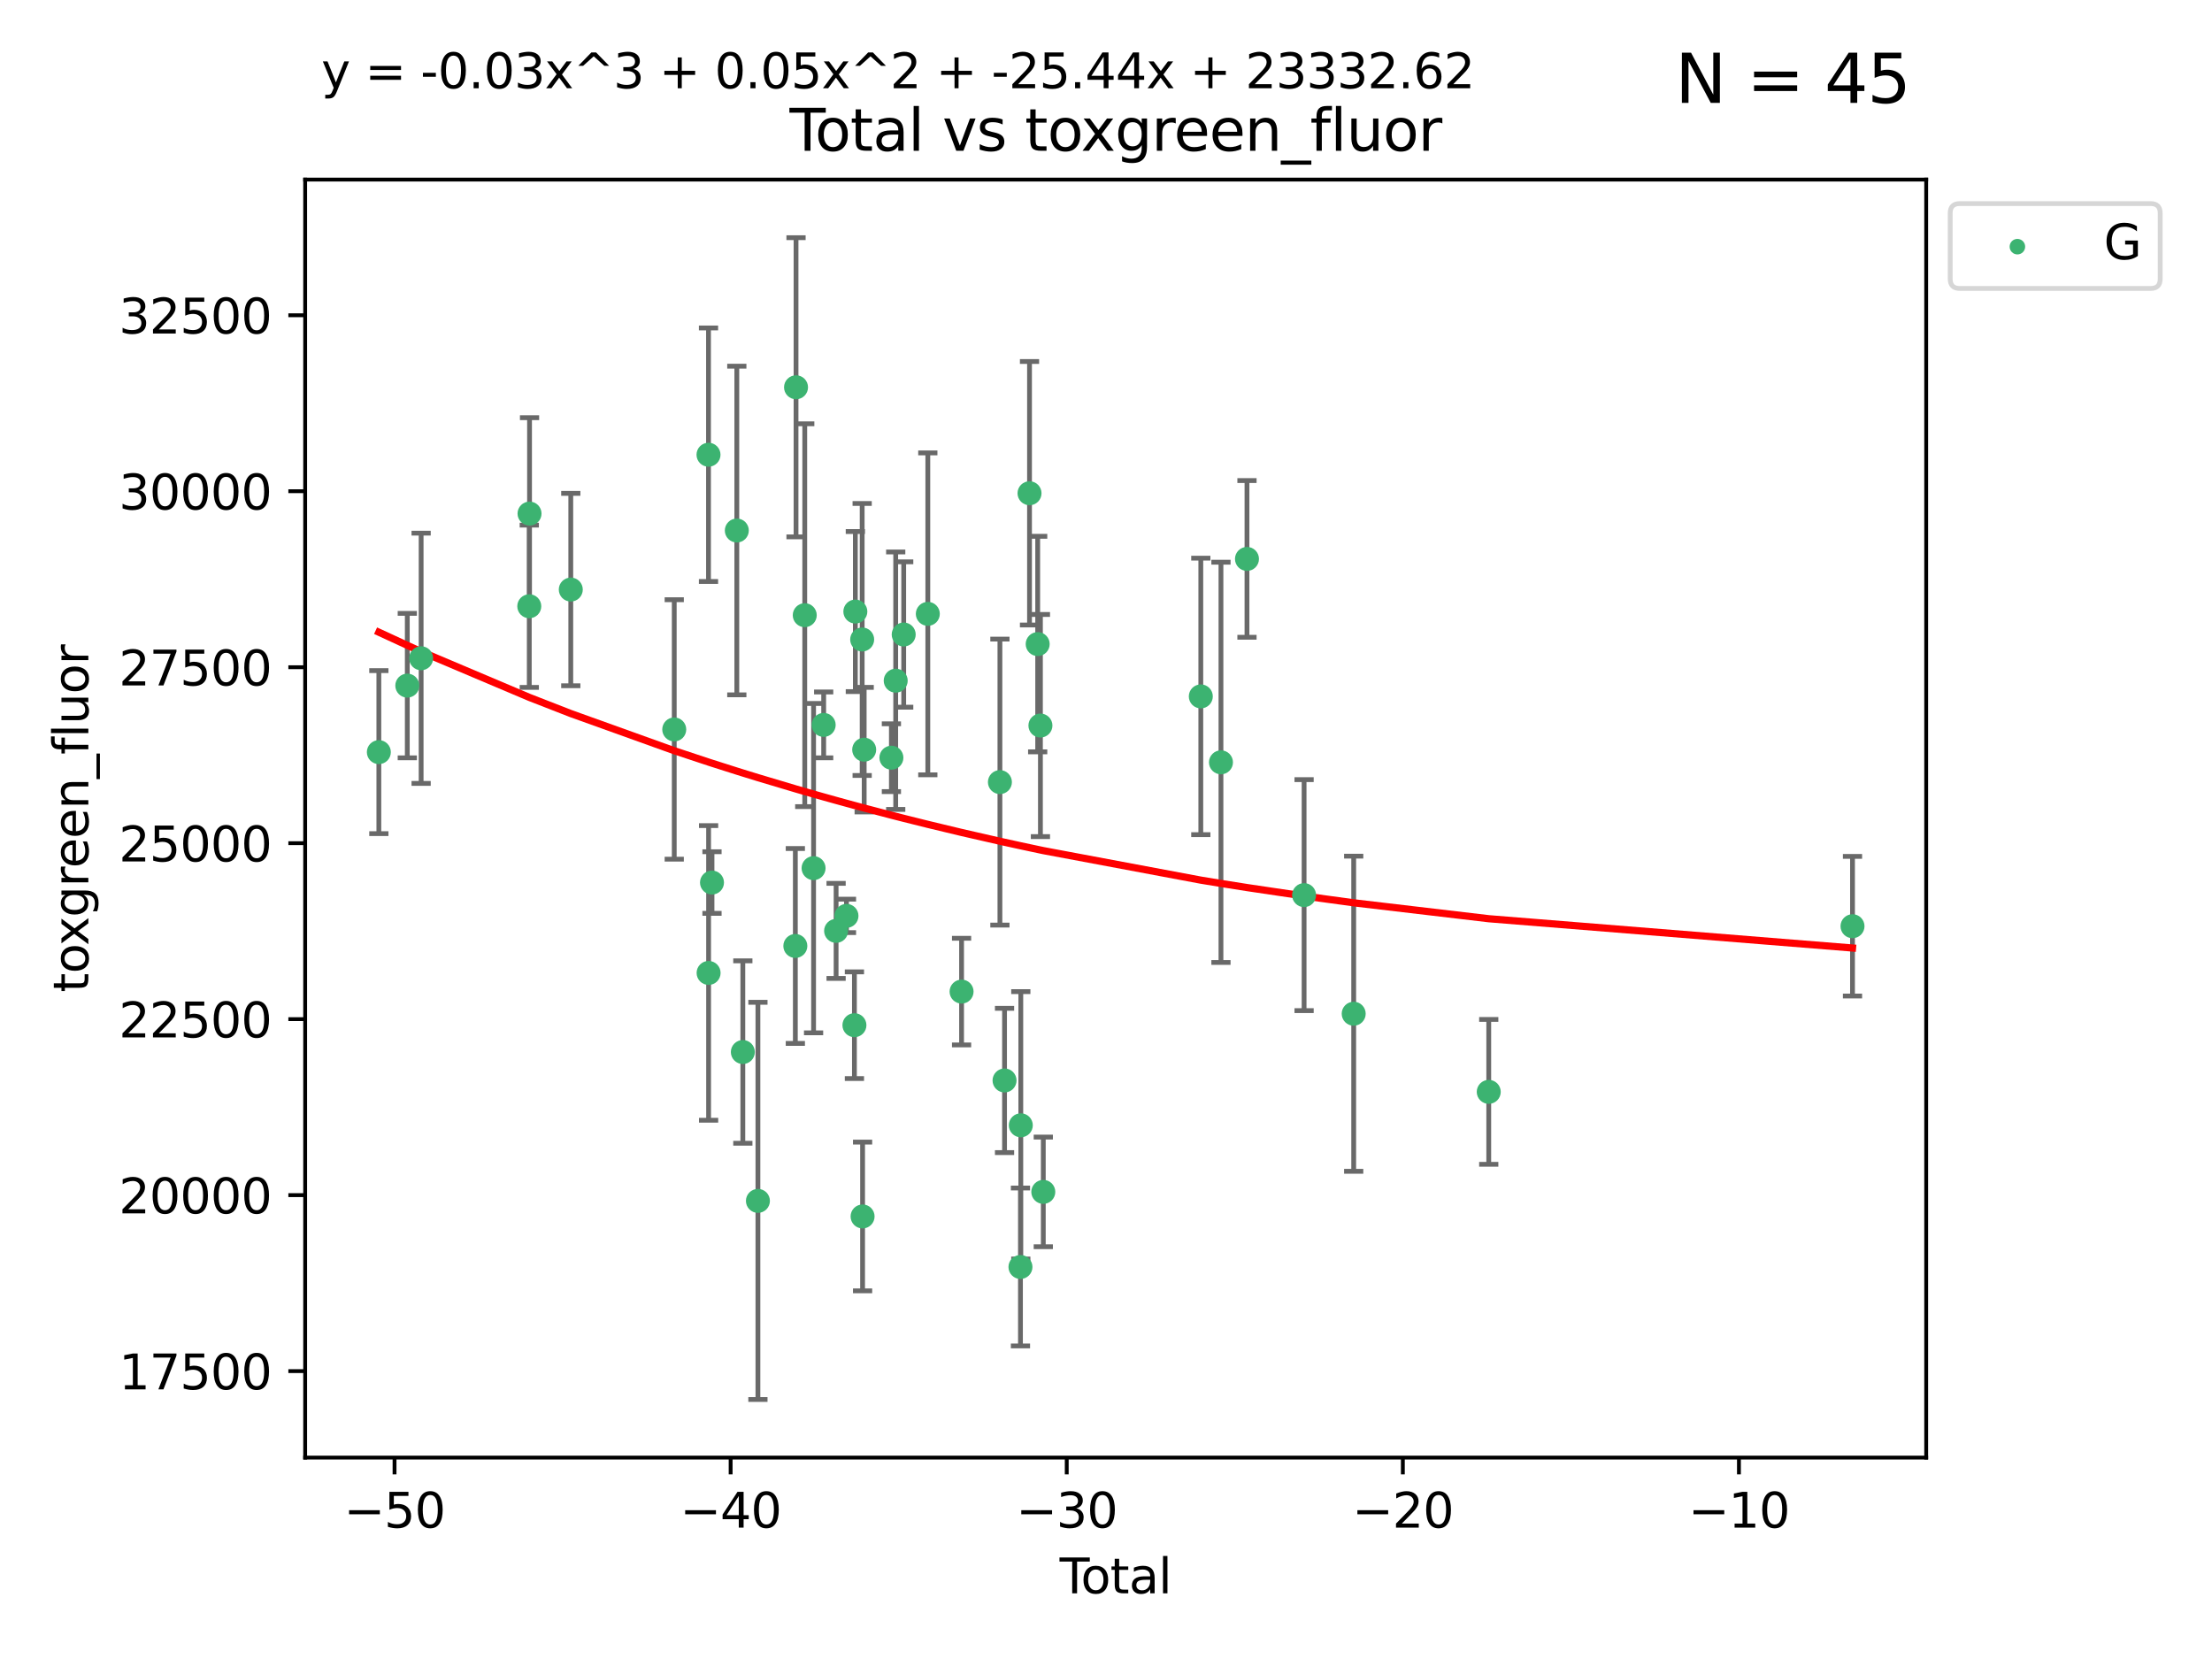 <?xml version="1.0" encoding="utf-8" standalone="no"?>
<!DOCTYPE svg PUBLIC "-//W3C//DTD SVG 1.1//EN"
  "http://www.w3.org/Graphics/SVG/1.1/DTD/svg11.dtd">
<svg xmlns:xlink="http://www.w3.org/1999/xlink" width="460.8pt" height="345.6pt" viewBox="0 0 460.8 345.6" xmlns="http://www.w3.org/2000/svg" version="1.1">
 <defs>
  <style type="text/css">*{stroke-linejoin: round; stroke-linecap: butt}</style>
 </defs>
 <g id="figure_1">
  <g id="patch_1">
   <path d="M 0 345.6 
L 460.8 345.6 
L 460.8 0 
L 0 0 
z
" style="fill: #ffffff"/>
  </g>
  <g id="axes_1">
   <g id="patch_2">
    <path d="M 63.571 303.64 
L 401.26 303.64 
L 401.26 37.411 
L 63.571 37.411 
z
" style="fill: #ffffff"/>
   </g>
   <g id="PathCollection_1">
    <defs>
     <path id="md3d82c129b" d="M 0 1.118 
C 0.297 1.118 0.581 1 0.791 0.791 
C 1 0.581 1.118 0.297 1.118 0 
C 1.118 -0.297 1 -0.581 0.791 -0.791 
C 0.581 -1 0.297 -1.118 0 -1.118 
C -0.297 -1.118 -0.581 -1 -0.791 -0.791 
C -1 -0.581 -1.118 -0.297 -1.118 0 
C -1.118 0.297 -1 0.581 -0.791 0.791 
C -0.581 1 -0.297 1.118 0 1.118 
z
" style="stroke: #3cb371"/>
    </defs>
    <g clip-path="url(#p2c8ea75664)">
     <use xlink:href="#md3d82c129b" x="78.921" y="156.682" style="fill: #3cb371; stroke: #3cb371"/>
     <use xlink:href="#md3d82c129b" x="84.848" y="142.825" style="fill: #3cb371; stroke: #3cb371"/>
     <use xlink:href="#md3d82c129b" x="87.729" y="137.13" style="fill: #3cb371; stroke: #3cb371"/>
     <use xlink:href="#md3d82c129b" x="110.258" y="126.294" style="fill: #3cb371; stroke: #3cb371"/>
     <use xlink:href="#md3d82c129b" x="110.312" y="106.989" style="fill: #3cb371; stroke: #3cb371"/>
     <use xlink:href="#md3d82c129b" x="118.905" y="122.815" style="fill: #3cb371; stroke: #3cb371"/>
     <use xlink:href="#md3d82c129b" x="140.458" y="151.956" style="fill: #3cb371; stroke: #3cb371"/>
     <use xlink:href="#md3d82c129b" x="147.595" y="94.728" style="fill: #3cb371; stroke: #3cb371"/>
     <use xlink:href="#md3d82c129b" x="147.614" y="202.68" style="fill: #3cb371; stroke: #3cb371"/>
     <use xlink:href="#md3d82c129b" x="148.322" y="183.851" style="fill: #3cb371; stroke: #3cb371"/>
     <use xlink:href="#md3d82c129b" x="153.492" y="110.516" style="fill: #3cb371; stroke: #3cb371"/>
     <use xlink:href="#md3d82c129b" x="154.747" y="219.157" style="fill: #3cb371; stroke: #3cb371"/>
     <use xlink:href="#md3d82c129b" x="157.889" y="250.168" style="fill: #3cb371; stroke: #3cb371"/>
     <use xlink:href="#md3d82c129b" x="165.684" y="197.062" style="fill: #3cb371; stroke: #3cb371"/>
     <use xlink:href="#md3d82c129b" x="165.828" y="80.677" style="fill: #3cb371; stroke: #3cb371"/>
     <use xlink:href="#md3d82c129b" x="167.644" y="128.156" style="fill: #3cb371; stroke: #3cb371"/>
     <use xlink:href="#md3d82c129b" x="169.483" y="180.849" style="fill: #3cb371; stroke: #3cb371"/>
     <use xlink:href="#md3d82c129b" x="171.586" y="151.012" style="fill: #3cb371; stroke: #3cb371"/>
     <use xlink:href="#md3d82c129b" x="174.176" y="193.919" style="fill: #3cb371; stroke: #3cb371"/>
     <use xlink:href="#md3d82c129b" x="176.336" y="190.794" style="fill: #3cb371; stroke: #3cb371"/>
     <use xlink:href="#md3d82c129b" x="177.992" y="213.567" style="fill: #3cb371; stroke: #3cb371"/>
     <use xlink:href="#md3d82c129b" x="178.185" y="127.398" style="fill: #3cb371; stroke: #3cb371"/>
     <use xlink:href="#md3d82c129b" x="179.605" y="133.216" style="fill: #3cb371; stroke: #3cb371"/>
     <use xlink:href="#md3d82c129b" x="179.692" y="253.409" style="fill: #3cb371; stroke: #3cb371"/>
     <use xlink:href="#md3d82c129b" x="180.026" y="156.171" style="fill: #3cb371; stroke: #3cb371"/>
     <use xlink:href="#md3d82c129b" x="185.695" y="157.841" style="fill: #3cb371; stroke: #3cb371"/>
     <use xlink:href="#md3d82c129b" x="186.593" y="141.798" style="fill: #3cb371; stroke: #3cb371"/>
     <use xlink:href="#md3d82c129b" x="188.257" y="132.178" style="fill: #3cb371; stroke: #3cb371"/>
     <use xlink:href="#md3d82c129b" x="193.281" y="127.878" style="fill: #3cb371; stroke: #3cb371"/>
     <use xlink:href="#md3d82c129b" x="200.313" y="206.568" style="fill: #3cb371; stroke: #3cb371"/>
     <use xlink:href="#md3d82c129b" x="208.3" y="162.925" style="fill: #3cb371; stroke: #3cb371"/>
     <use xlink:href="#md3d82c129b" x="209.264" y="225.08" style="fill: #3cb371; stroke: #3cb371"/>
     <use xlink:href="#md3d82c129b" x="212.581" y="263.934" style="fill: #3cb371; stroke: #3cb371"/>
     <use xlink:href="#md3d82c129b" x="212.653" y="234.419" style="fill: #3cb371; stroke: #3cb371"/>
     <use xlink:href="#md3d82c129b" x="214.468" y="102.753" style="fill: #3cb371; stroke: #3cb371"/>
     <use xlink:href="#md3d82c129b" x="216.169" y="134.173" style="fill: #3cb371; stroke: #3cb371"/>
     <use xlink:href="#md3d82c129b" x="216.74" y="151.144" style="fill: #3cb371; stroke: #3cb371"/>
     <use xlink:href="#md3d82c129b" x="217.338" y="248.292" style="fill: #3cb371; stroke: #3cb371"/>
     <use xlink:href="#md3d82c129b" x="250.151" y="145.073" style="fill: #3cb371; stroke: #3cb371"/>
     <use xlink:href="#md3d82c129b" x="254.349" y="158.806" style="fill: #3cb371; stroke: #3cb371"/>
     <use xlink:href="#md3d82c129b" x="259.768" y="116.433" style="fill: #3cb371; stroke: #3cb371"/>
     <use xlink:href="#md3d82c129b" x="271.666" y="186.469" style="fill: #3cb371; stroke: #3cb371"/>
     <use xlink:href="#md3d82c129b" x="281.999" y="211.177" style="fill: #3cb371; stroke: #3cb371"/>
     <use xlink:href="#md3d82c129b" x="310.133" y="227.456" style="fill: #3cb371; stroke: #3cb371"/>
     <use xlink:href="#md3d82c129b" x="385.911" y="192.947" style="fill: #3cb371; stroke: #3cb371"/>
    </g>
   </g>
   <g id="matplotlib.axis_1">
    <g id="xtick_1">
     <g id="line2d_1">
      <defs>
       <path id="mf8836f8437" d="M 0 0 
L 0 3.5 
" style="stroke: #000000; stroke-width: 0.8"/>
      </defs>
      <g>
       <use xlink:href="#mf8836f8437" x="82.19" y="303.64" style="stroke: #000000; stroke-width: 0.8"/>
      </g>
     </g>
     <g id="text_1">
      <!-- −50 -->
      <g transform="translate(71.637 318.238)scale(0.1 -0.1)">
       <defs>
        <path id="DejaVuSans-2212" d="M 678 2272 
L 4684 2272 
L 4684 1741 
L 678 1741 
L 678 2272 
z
" transform="scale(0.016)"/>
        <path id="DejaVuSans-35" d="M 691 4666 
L 3169 4666 
L 3169 4134 
L 1269 4134 
L 1269 2991 
Q 1406 3038 1543 3061 
Q 1681 3084 1819 3084 
Q 2600 3084 3056 2656 
Q 3513 2228 3513 1497 
Q 3513 744 3044 326 
Q 2575 -91 1722 -91 
Q 1428 -91 1123 -41 
Q 819 9 494 109 
L 494 744 
Q 775 591 1075 516 
Q 1375 441 1709 441 
Q 2250 441 2565 725 
Q 2881 1009 2881 1497 
Q 2881 1984 2565 2268 
Q 2250 2553 1709 2553 
Q 1456 2553 1204 2497 
Q 953 2441 691 2322 
L 691 4666 
z
" transform="scale(0.016)"/>
        <path id="DejaVuSans-30" d="M 2034 4250 
Q 1547 4250 1301 3770 
Q 1056 3291 1056 2328 
Q 1056 1369 1301 889 
Q 1547 409 2034 409 
Q 2525 409 2770 889 
Q 3016 1369 3016 2328 
Q 3016 3291 2770 3770 
Q 2525 4250 2034 4250 
z
M 2034 4750 
Q 2819 4750 3233 4129 
Q 3647 3509 3647 2328 
Q 3647 1150 3233 529 
Q 2819 -91 2034 -91 
Q 1250 -91 836 529 
Q 422 1150 422 2328 
Q 422 3509 836 4129 
Q 1250 4750 2034 4750 
z
" transform="scale(0.016)"/>
       </defs>
       <use xlink:href="#DejaVuSans-2212"/>
       <use xlink:href="#DejaVuSans-35" x="83.789"/>
       <use xlink:href="#DejaVuSans-30" x="147.412"/>
      </g>
     </g>
    </g>
    <g id="xtick_2">
     <g id="line2d_2">
      <g>
       <use xlink:href="#mf8836f8437" x="152.205" y="303.64" style="stroke: #000000; stroke-width: 0.8"/>
      </g>
     </g>
     <g id="text_2">
      <!-- −40 -->
      <g transform="translate(141.653 318.238)scale(0.1 -0.1)">
       <defs>
        <path id="DejaVuSans-34" d="M 2419 4116 
L 825 1625 
L 2419 1625 
L 2419 4116 
z
M 2253 4666 
L 3047 4666 
L 3047 1625 
L 3713 1625 
L 3713 1100 
L 3047 1100 
L 3047 0 
L 2419 0 
L 2419 1100 
L 313 1100 
L 313 1709 
L 2253 4666 
z
" transform="scale(0.016)"/>
       </defs>
       <use xlink:href="#DejaVuSans-2212"/>
       <use xlink:href="#DejaVuSans-34" x="83.789"/>
       <use xlink:href="#DejaVuSans-30" x="147.412"/>
      </g>
     </g>
    </g>
    <g id="xtick_3">
     <g id="line2d_3">
      <g>
       <use xlink:href="#mf8836f8437" x="222.221" y="303.64" style="stroke: #000000; stroke-width: 0.8"/>
      </g>
     </g>
     <g id="text_3">
      <!-- −30 -->
      <g transform="translate(211.669 318.238)scale(0.1 -0.1)">
       <defs>
        <path id="DejaVuSans-33" d="M 2597 2516 
Q 3050 2419 3304 2112 
Q 3559 1806 3559 1356 
Q 3559 666 3084 287 
Q 2609 -91 1734 -91 
Q 1441 -91 1130 -33 
Q 819 25 488 141 
L 488 750 
Q 750 597 1062 519 
Q 1375 441 1716 441 
Q 2309 441 2620 675 
Q 2931 909 2931 1356 
Q 2931 1769 2642 2001 
Q 2353 2234 1838 2234 
L 1294 2234 
L 1294 2753 
L 1863 2753 
Q 2328 2753 2575 2939 
Q 2822 3125 2822 3475 
Q 2822 3834 2567 4026 
Q 2313 4219 1838 4219 
Q 1578 4219 1281 4162 
Q 984 4106 628 3988 
L 628 4550 
Q 988 4650 1302 4700 
Q 1616 4750 1894 4750 
Q 2613 4750 3031 4423 
Q 3450 4097 3450 3541 
Q 3450 3153 3228 2886 
Q 3006 2619 2597 2516 
z
" transform="scale(0.016)"/>
       </defs>
       <use xlink:href="#DejaVuSans-2212"/>
       <use xlink:href="#DejaVuSans-33" x="83.789"/>
       <use xlink:href="#DejaVuSans-30" x="147.412"/>
      </g>
     </g>
    </g>
    <g id="xtick_4">
     <g id="line2d_4">
      <g>
       <use xlink:href="#mf8836f8437" x="292.237" y="303.64" style="stroke: #000000; stroke-width: 0.8"/>
      </g>
     </g>
     <g id="text_4">
      <!-- −20 -->
      <g transform="translate(281.684 318.238)scale(0.1 -0.1)">
       <defs>
        <path id="DejaVuSans-32" d="M 1228 531 
L 3431 531 
L 3431 0 
L 469 0 
L 469 531 
Q 828 903 1448 1529 
Q 2069 2156 2228 2338 
Q 2531 2678 2651 2914 
Q 2772 3150 2772 3378 
Q 2772 3750 2511 3984 
Q 2250 4219 1831 4219 
Q 1534 4219 1204 4116 
Q 875 4013 500 3803 
L 500 4441 
Q 881 4594 1212 4672 
Q 1544 4750 1819 4750 
Q 2544 4750 2975 4387 
Q 3406 4025 3406 3419 
Q 3406 3131 3298 2873 
Q 3191 2616 2906 2266 
Q 2828 2175 2409 1742 
Q 1991 1309 1228 531 
z
" transform="scale(0.016)"/>
       </defs>
       <use xlink:href="#DejaVuSans-2212"/>
       <use xlink:href="#DejaVuSans-32" x="83.789"/>
       <use xlink:href="#DejaVuSans-30" x="147.412"/>
      </g>
     </g>
    </g>
    <g id="xtick_5">
     <g id="line2d_5">
      <g>
       <use xlink:href="#mf8836f8437" x="362.252" y="303.64" style="stroke: #000000; stroke-width: 0.8"/>
      </g>
     </g>
     <g id="text_5">
      <!-- −10 -->
      <g transform="translate(351.7 318.238)scale(0.1 -0.1)">
       <defs>
        <path id="DejaVuSans-31" d="M 794 531 
L 1825 531 
L 1825 4091 
L 703 3866 
L 703 4441 
L 1819 4666 
L 2450 4666 
L 2450 531 
L 3481 531 
L 3481 0 
L 794 0 
L 794 531 
z
" transform="scale(0.016)"/>
       </defs>
       <use xlink:href="#DejaVuSans-2212"/>
       <use xlink:href="#DejaVuSans-31" x="83.789"/>
       <use xlink:href="#DejaVuSans-30" x="147.412"/>
      </g>
     </g>
    </g>
    <g id="text_6">
     <!-- Total -->
     <g transform="translate(220.739 331.917)scale(0.1 -0.1)">
      <defs>
       <path id="DejaVuSans-54" d="M -19 4666 
L 3928 4666 
L 3928 4134 
L 2272 4134 
L 2272 0 
L 1638 0 
L 1638 4134 
L -19 4134 
L -19 4666 
z
" transform="scale(0.016)"/>
       <path id="DejaVuSans-6f" d="M 1959 3097 
Q 1497 3097 1228 2736 
Q 959 2375 959 1747 
Q 959 1119 1226 758 
Q 1494 397 1959 397 
Q 2419 397 2687 759 
Q 2956 1122 2956 1747 
Q 2956 2369 2687 2733 
Q 2419 3097 1959 3097 
z
M 1959 3584 
Q 2709 3584 3137 3096 
Q 3566 2609 3566 1747 
Q 3566 888 3137 398 
Q 2709 -91 1959 -91 
Q 1206 -91 779 398 
Q 353 888 353 1747 
Q 353 2609 779 3096 
Q 1206 3584 1959 3584 
z
" transform="scale(0.016)"/>
       <path id="DejaVuSans-74" d="M 1172 4494 
L 1172 3500 
L 2356 3500 
L 2356 3053 
L 1172 3053 
L 1172 1153 
Q 1172 725 1289 603 
Q 1406 481 1766 481 
L 2356 481 
L 2356 0 
L 1766 0 
Q 1100 0 847 248 
Q 594 497 594 1153 
L 594 3053 
L 172 3053 
L 172 3500 
L 594 3500 
L 594 4494 
L 1172 4494 
z
" transform="scale(0.016)"/>
       <path id="DejaVuSans-61" d="M 2194 1759 
Q 1497 1759 1228 1600 
Q 959 1441 959 1056 
Q 959 750 1161 570 
Q 1363 391 1709 391 
Q 2188 391 2477 730 
Q 2766 1069 2766 1631 
L 2766 1759 
L 2194 1759 
z
M 3341 1997 
L 3341 0 
L 2766 0 
L 2766 531 
Q 2569 213 2275 61 
Q 1981 -91 1556 -91 
Q 1019 -91 701 211 
Q 384 513 384 1019 
Q 384 1609 779 1909 
Q 1175 2209 1959 2209 
L 2766 2209 
L 2766 2266 
Q 2766 2663 2505 2880 
Q 2244 3097 1772 3097 
Q 1472 3097 1187 3025 
Q 903 2953 641 2809 
L 641 3341 
Q 956 3463 1253 3523 
Q 1550 3584 1831 3584 
Q 2591 3584 2966 3190 
Q 3341 2797 3341 1997 
z
" transform="scale(0.016)"/>
       <path id="DejaVuSans-6c" d="M 603 4863 
L 1178 4863 
L 1178 0 
L 603 0 
L 603 4863 
z
" transform="scale(0.016)"/>
      </defs>
      <use xlink:href="#DejaVuSans-54"/>
      <use xlink:href="#DejaVuSans-6f" x="44.084"/>
      <use xlink:href="#DejaVuSans-74" x="105.266"/>
      <use xlink:href="#DejaVuSans-61" x="144.475"/>
      <use xlink:href="#DejaVuSans-6c" x="205.754"/>
     </g>
    </g>
   </g>
   <g id="matplotlib.axis_2">
    <g id="ytick_1">
     <g id="line2d_6">
      <defs>
       <path id="m71b1e3d39a" d="M 0 0 
L -3.5 0 
" style="stroke: #000000; stroke-width: 0.8"/>
      </defs>
      <g>
       <use xlink:href="#m71b1e3d39a" x="63.571" y="285.627" style="stroke: #000000; stroke-width: 0.8"/>
      </g>
     </g>
     <g id="text_7">
      <!-- 17500 -->
      <g transform="translate(24.759 289.426)scale(0.1 -0.1)">
       <defs>
        <path id="DejaVuSans-37" d="M 525 4666 
L 3525 4666 
L 3525 4397 
L 1831 0 
L 1172 0 
L 2766 4134 
L 525 4134 
L 525 4666 
z
" transform="scale(0.016)"/>
       </defs>
       <use xlink:href="#DejaVuSans-31"/>
       <use xlink:href="#DejaVuSans-37" x="63.623"/>
       <use xlink:href="#DejaVuSans-35" x="127.246"/>
       <use xlink:href="#DejaVuSans-30" x="190.869"/>
       <use xlink:href="#DejaVuSans-30" x="254.492"/>
      </g>
     </g>
    </g>
    <g id="ytick_2">
     <g id="line2d_7">
      <g>
       <use xlink:href="#m71b1e3d39a" x="63.571" y="248.968" style="stroke: #000000; stroke-width: 0.8"/>
      </g>
     </g>
     <g id="text_8">
      <!-- 20000 -->
      <g transform="translate(24.759 252.768)scale(0.1 -0.1)">
       <use xlink:href="#DejaVuSans-32"/>
       <use xlink:href="#DejaVuSans-30" x="63.623"/>
       <use xlink:href="#DejaVuSans-30" x="127.246"/>
       <use xlink:href="#DejaVuSans-30" x="190.869"/>
       <use xlink:href="#DejaVuSans-30" x="254.492"/>
      </g>
     </g>
    </g>
    <g id="ytick_3">
     <g id="line2d_8">
      <g>
       <use xlink:href="#m71b1e3d39a" x="63.571" y="212.31" style="stroke: #000000; stroke-width: 0.8"/>
      </g>
     </g>
     <g id="text_9">
      <!-- 22500 -->
      <g transform="translate(24.759 216.109)scale(0.1 -0.1)">
       <use xlink:href="#DejaVuSans-32"/>
       <use xlink:href="#DejaVuSans-32" x="63.623"/>
       <use xlink:href="#DejaVuSans-35" x="127.246"/>
       <use xlink:href="#DejaVuSans-30" x="190.869"/>
       <use xlink:href="#DejaVuSans-30" x="254.492"/>
      </g>
     </g>
    </g>
    <g id="ytick_4">
     <g id="line2d_9">
      <g>
       <use xlink:href="#m71b1e3d39a" x="63.571" y="175.651" style="stroke: #000000; stroke-width: 0.8"/>
      </g>
     </g>
     <g id="text_10">
      <!-- 25000 -->
      <g transform="translate(24.759 179.45)scale(0.1 -0.1)">
       <use xlink:href="#DejaVuSans-32"/>
       <use xlink:href="#DejaVuSans-35" x="63.623"/>
       <use xlink:href="#DejaVuSans-30" x="127.246"/>
       <use xlink:href="#DejaVuSans-30" x="190.869"/>
       <use xlink:href="#DejaVuSans-30" x="254.492"/>
      </g>
     </g>
    </g>
    <g id="ytick_5">
     <g id="line2d_10">
      <g>
       <use xlink:href="#m71b1e3d39a" x="63.571" y="138.992" style="stroke: #000000; stroke-width: 0.8"/>
      </g>
     </g>
     <g id="text_11">
      <!-- 27500 -->
      <g transform="translate(24.759 142.791)scale(0.1 -0.1)">
       <use xlink:href="#DejaVuSans-32"/>
       <use xlink:href="#DejaVuSans-37" x="63.623"/>
       <use xlink:href="#DejaVuSans-35" x="127.246"/>
       <use xlink:href="#DejaVuSans-30" x="190.869"/>
       <use xlink:href="#DejaVuSans-30" x="254.492"/>
      </g>
     </g>
    </g>
    <g id="ytick_6">
     <g id="line2d_11">
      <g>
       <use xlink:href="#m71b1e3d39a" x="63.571" y="102.333" style="stroke: #000000; stroke-width: 0.8"/>
      </g>
     </g>
     <g id="text_12">
      <!-- 30000 -->
      <g transform="translate(24.759 106.133)scale(0.1 -0.1)">
       <use xlink:href="#DejaVuSans-33"/>
       <use xlink:href="#DejaVuSans-30" x="63.623"/>
       <use xlink:href="#DejaVuSans-30" x="127.246"/>
       <use xlink:href="#DejaVuSans-30" x="190.869"/>
       <use xlink:href="#DejaVuSans-30" x="254.492"/>
      </g>
     </g>
    </g>
    <g id="ytick_7">
     <g id="line2d_12">
      <g>
       <use xlink:href="#m71b1e3d39a" x="63.571" y="65.675" style="stroke: #000000; stroke-width: 0.8"/>
      </g>
     </g>
     <g id="text_13">
      <!-- 32500 -->
      <g transform="translate(24.759 69.474)scale(0.1 -0.1)">
       <use xlink:href="#DejaVuSans-33"/>
       <use xlink:href="#DejaVuSans-32" x="63.623"/>
       <use xlink:href="#DejaVuSans-35" x="127.246"/>
       <use xlink:href="#DejaVuSans-30" x="190.869"/>
       <use xlink:href="#DejaVuSans-30" x="254.492"/>
      </g>
     </g>
    </g>
    <g id="text_14">
     <!-- toxgreen_fluor -->
     <g transform="translate(18.401 206.72)rotate(-90)scale(0.1 -0.1)">
      <defs>
       <path id="DejaVuSans-78" d="M 3513 3500 
L 2247 1797 
L 3578 0 
L 2900 0 
L 1881 1375 
L 863 0 
L 184 0 
L 1544 1831 
L 300 3500 
L 978 3500 
L 1906 2253 
L 2834 3500 
L 3513 3500 
z
" transform="scale(0.016)"/>
       <path id="DejaVuSans-67" d="M 2906 1791 
Q 2906 2416 2648 2759 
Q 2391 3103 1925 3103 
Q 1463 3103 1205 2759 
Q 947 2416 947 1791 
Q 947 1169 1205 825 
Q 1463 481 1925 481 
Q 2391 481 2648 825 
Q 2906 1169 2906 1791 
z
M 3481 434 
Q 3481 -459 3084 -895 
Q 2688 -1331 1869 -1331 
Q 1566 -1331 1297 -1286 
Q 1028 -1241 775 -1147 
L 775 -588 
Q 1028 -725 1275 -790 
Q 1522 -856 1778 -856 
Q 2344 -856 2625 -561 
Q 2906 -266 2906 331 
L 2906 616 
Q 2728 306 2450 153 
Q 2172 0 1784 0 
Q 1141 0 747 490 
Q 353 981 353 1791 
Q 353 2603 747 3093 
Q 1141 3584 1784 3584 
Q 2172 3584 2450 3431 
Q 2728 3278 2906 2969 
L 2906 3500 
L 3481 3500 
L 3481 434 
z
" transform="scale(0.016)"/>
       <path id="DejaVuSans-72" d="M 2631 2963 
Q 2534 3019 2420 3045 
Q 2306 3072 2169 3072 
Q 1681 3072 1420 2755 
Q 1159 2438 1159 1844 
L 1159 0 
L 581 0 
L 581 3500 
L 1159 3500 
L 1159 2956 
Q 1341 3275 1631 3429 
Q 1922 3584 2338 3584 
Q 2397 3584 2469 3576 
Q 2541 3569 2628 3553 
L 2631 2963 
z
" transform="scale(0.016)"/>
       <path id="DejaVuSans-65" d="M 3597 1894 
L 3597 1613 
L 953 1613 
Q 991 1019 1311 708 
Q 1631 397 2203 397 
Q 2534 397 2845 478 
Q 3156 559 3463 722 
L 3463 178 
Q 3153 47 2828 -22 
Q 2503 -91 2169 -91 
Q 1331 -91 842 396 
Q 353 884 353 1716 
Q 353 2575 817 3079 
Q 1281 3584 2069 3584 
Q 2775 3584 3186 3129 
Q 3597 2675 3597 1894 
z
M 3022 2063 
Q 3016 2534 2758 2815 
Q 2500 3097 2075 3097 
Q 1594 3097 1305 2825 
Q 1016 2553 972 2059 
L 3022 2063 
z
" transform="scale(0.016)"/>
       <path id="DejaVuSans-6e" d="M 3513 2113 
L 3513 0 
L 2938 0 
L 2938 2094 
Q 2938 2591 2744 2837 
Q 2550 3084 2163 3084 
Q 1697 3084 1428 2787 
Q 1159 2491 1159 1978 
L 1159 0 
L 581 0 
L 581 3500 
L 1159 3500 
L 1159 2956 
Q 1366 3272 1645 3428 
Q 1925 3584 2291 3584 
Q 2894 3584 3203 3211 
Q 3513 2838 3513 2113 
z
" transform="scale(0.016)"/>
       <path id="DejaVuSans-5f" d="M 3263 -1063 
L 3263 -1509 
L -63 -1509 
L -63 -1063 
L 3263 -1063 
z
" transform="scale(0.016)"/>
       <path id="DejaVuSans-66" d="M 2375 4863 
L 2375 4384 
L 1825 4384 
Q 1516 4384 1395 4259 
Q 1275 4134 1275 3809 
L 1275 3500 
L 2222 3500 
L 2222 3053 
L 1275 3053 
L 1275 0 
L 697 0 
L 697 3053 
L 147 3053 
L 147 3500 
L 697 3500 
L 697 3744 
Q 697 4328 969 4595 
Q 1241 4863 1831 4863 
L 2375 4863 
z
" transform="scale(0.016)"/>
       <path id="DejaVuSans-75" d="M 544 1381 
L 544 3500 
L 1119 3500 
L 1119 1403 
Q 1119 906 1312 657 
Q 1506 409 1894 409 
Q 2359 409 2629 706 
Q 2900 1003 2900 1516 
L 2900 3500 
L 3475 3500 
L 3475 0 
L 2900 0 
L 2900 538 
Q 2691 219 2414 64 
Q 2138 -91 1772 -91 
Q 1169 -91 856 284 
Q 544 659 544 1381 
z
M 1991 3584 
L 1991 3584 
z
" transform="scale(0.016)"/>
      </defs>
      <use xlink:href="#DejaVuSans-74"/>
      <use xlink:href="#DejaVuSans-6f" x="39.209"/>
      <use xlink:href="#DejaVuSans-78" x="97.266"/>
      <use xlink:href="#DejaVuSans-67" x="156.445"/>
      <use xlink:href="#DejaVuSans-72" x="219.922"/>
      <use xlink:href="#DejaVuSans-65" x="258.785"/>
      <use xlink:href="#DejaVuSans-65" x="320.309"/>
      <use xlink:href="#DejaVuSans-6e" x="381.832"/>
      <use xlink:href="#DejaVuSans-5f" x="445.211"/>
      <use xlink:href="#DejaVuSans-66" x="495.211"/>
      <use xlink:href="#DejaVuSans-6c" x="530.416"/>
      <use xlink:href="#DejaVuSans-75" x="558.199"/>
      <use xlink:href="#DejaVuSans-6f" x="621.578"/>
      <use xlink:href="#DejaVuSans-72" x="682.76"/>
     </g>
    </g>
   </g>
   <g id="LineCollection_1">
    <path d="M 78.921 173.663 
L 78.921 139.701 
" clip-path="url(#p2c8ea75664)" style="fill: none; stroke: #696969"/>
    <path d="M 84.848 157.872 
L 84.848 127.779 
" clip-path="url(#p2c8ea75664)" style="fill: none; stroke: #696969"/>
    <path d="M 87.729 163.198 
L 87.729 111.063 
" clip-path="url(#p2c8ea75664)" style="fill: none; stroke: #696969"/>
    <path d="M 110.258 143.197 
L 110.258 109.392 
" clip-path="url(#p2c8ea75664)" style="fill: none; stroke: #696969"/>
    <path d="M 110.312 126.968 
L 110.312 87.011 
" clip-path="url(#p2c8ea75664)" style="fill: none; stroke: #696969"/>
    <path d="M 118.905 142.852 
L 118.905 102.777 
" clip-path="url(#p2c8ea75664)" style="fill: none; stroke: #696969"/>
    <path d="M 140.458 178.979 
L 140.458 124.933 
" clip-path="url(#p2c8ea75664)" style="fill: none; stroke: #696969"/>
    <path d="M 147.595 121.136 
L 147.595 68.319 
" clip-path="url(#p2c8ea75664)" style="fill: none; stroke: #696969"/>
    <path d="M 147.614 233.368 
L 147.614 171.991 
" clip-path="url(#p2c8ea75664)" style="fill: none; stroke: #696969"/>
    <path d="M 148.322 190.267 
L 148.322 177.434 
" clip-path="url(#p2c8ea75664)" style="fill: none; stroke: #696969"/>
    <path d="M 153.492 144.749 
L 153.492 76.283 
" clip-path="url(#p2c8ea75664)" style="fill: none; stroke: #696969"/>
    <path d="M 154.747 238.156 
L 154.747 200.158 
" clip-path="url(#p2c8ea75664)" style="fill: none; stroke: #696969"/>
    <path d="M 157.889 291.539 
L 157.889 208.798 
" clip-path="url(#p2c8ea75664)" style="fill: none; stroke: #696969"/>
    <path d="M 165.684 217.362 
L 165.684 176.762 
" clip-path="url(#p2c8ea75664)" style="fill: none; stroke: #696969"/>
    <path d="M 165.828 111.842 
L 165.828 49.513 
" clip-path="url(#p2c8ea75664)" style="fill: none; stroke: #696969"/>
    <path d="M 167.644 168.033 
L 167.644 88.28 
" clip-path="url(#p2c8ea75664)" style="fill: none; stroke: #696969"/>
    <path d="M 169.483 215.154 
L 169.483 146.545 
" clip-path="url(#p2c8ea75664)" style="fill: none; stroke: #696969"/>
    <path d="M 171.586 157.872 
L 171.586 144.151 
" clip-path="url(#p2c8ea75664)" style="fill: none; stroke: #696969"/>
    <path d="M 174.176 203.821 
L 174.176 184.017 
" clip-path="url(#p2c8ea75664)" style="fill: none; stroke: #696969"/>
    <path d="M 176.336 194.279 
L 176.336 187.308 
" clip-path="url(#p2c8ea75664)" style="fill: none; stroke: #696969"/>
    <path d="M 177.992 224.679 
L 177.992 202.456 
" clip-path="url(#p2c8ea75664)" style="fill: none; stroke: #696969"/>
    <path d="M 178.185 144.071 
L 178.185 110.725 
" clip-path="url(#p2c8ea75664)" style="fill: none; stroke: #696969"/>
    <path d="M 179.605 161.546 
L 179.605 104.886 
" clip-path="url(#p2c8ea75664)" style="fill: none; stroke: #696969"/>
    <path d="M 179.692 268.901 
L 179.692 237.918 
" clip-path="url(#p2c8ea75664)" style="fill: none; stroke: #696969"/>
    <path d="M 180.026 169.151 
L 180.026 143.191 
" clip-path="url(#p2c8ea75664)" style="fill: none; stroke: #696969"/>
    <path d="M 185.695 164.904 
L 185.695 150.778 
" clip-path="url(#p2c8ea75664)" style="fill: none; stroke: #696969"/>
    <path d="M 186.593 168.614 
L 186.593 114.983 
" clip-path="url(#p2c8ea75664)" style="fill: none; stroke: #696969"/>
    <path d="M 188.257 147.322 
L 188.257 117.033 
" clip-path="url(#p2c8ea75664)" style="fill: none; stroke: #696969"/>
    <path d="M 193.281 161.407 
L 193.281 94.349 
" clip-path="url(#p2c8ea75664)" style="fill: none; stroke: #696969"/>
    <path d="M 200.313 217.68 
L 200.313 195.456 
" clip-path="url(#p2c8ea75664)" style="fill: none; stroke: #696969"/>
    <path d="M 208.3 192.712 
L 208.3 133.138 
" clip-path="url(#p2c8ea75664)" style="fill: none; stroke: #696969"/>
    <path d="M 209.264 240.107 
L 209.264 210.053 
" clip-path="url(#p2c8ea75664)" style="fill: none; stroke: #696969"/>
    <path d="M 212.581 280.382 
L 212.581 247.486 
" clip-path="url(#p2c8ea75664)" style="fill: none; stroke: #696969"/>
    <path d="M 212.653 262.265 
L 212.653 206.573 
" clip-path="url(#p2c8ea75664)" style="fill: none; stroke: #696969"/>
    <path d="M 214.468 130.195 
L 214.468 75.31 
" clip-path="url(#p2c8ea75664)" style="fill: none; stroke: #696969"/>
    <path d="M 216.169 156.622 
L 216.169 111.724 
" clip-path="url(#p2c8ea75664)" style="fill: none; stroke: #696969"/>
    <path d="M 216.74 174.282 
L 216.74 128.006 
" clip-path="url(#p2c8ea75664)" style="fill: none; stroke: #696969"/>
    <path d="M 217.338 259.709 
L 217.338 236.875 
" clip-path="url(#p2c8ea75664)" style="fill: none; stroke: #696969"/>
    <path d="M 250.151 173.874 
L 250.151 116.273 
" clip-path="url(#p2c8ea75664)" style="fill: none; stroke: #696969"/>
    <path d="M 254.349 200.497 
L 254.349 117.115 
" clip-path="url(#p2c8ea75664)" style="fill: none; stroke: #696969"/>
    <path d="M 259.768 132.756 
L 259.768 100.111 
" clip-path="url(#p2c8ea75664)" style="fill: none; stroke: #696969"/>
    <path d="M 271.666 210.529 
L 271.666 162.409 
" clip-path="url(#p2c8ea75664)" style="fill: none; stroke: #696969"/>
    <path d="M 281.999 244.001 
L 281.999 178.353 
" clip-path="url(#p2c8ea75664)" style="fill: none; stroke: #696969"/>
    <path d="M 310.133 242.55 
L 310.133 212.363 
" clip-path="url(#p2c8ea75664)" style="fill: none; stroke: #696969"/>
    <path d="M 385.911 207.488 
L 385.911 178.406 
" clip-path="url(#p2c8ea75664)" style="fill: none; stroke: #696969"/>
   </g>
   <g id="line2d_13">
    <defs>
     <path id="m826feaa9ad" d="M 2 0 
L -2 -0 
" style="stroke: #696969"/>
    </defs>
    <g clip-path="url(#p2c8ea75664)">
     <use xlink:href="#m826feaa9ad" x="78.921" y="173.663" style="fill: #696969; stroke: #696969"/>
     <use xlink:href="#m826feaa9ad" x="84.848" y="157.872" style="fill: #696969; stroke: #696969"/>
     <use xlink:href="#m826feaa9ad" x="87.729" y="163.198" style="fill: #696969; stroke: #696969"/>
     <use xlink:href="#m826feaa9ad" x="110.258" y="143.197" style="fill: #696969; stroke: #696969"/>
     <use xlink:href="#m826feaa9ad" x="110.312" y="126.968" style="fill: #696969; stroke: #696969"/>
     <use xlink:href="#m826feaa9ad" x="118.905" y="142.852" style="fill: #696969; stroke: #696969"/>
     <use xlink:href="#m826feaa9ad" x="140.458" y="178.979" style="fill: #696969; stroke: #696969"/>
     <use xlink:href="#m826feaa9ad" x="147.595" y="121.136" style="fill: #696969; stroke: #696969"/>
     <use xlink:href="#m826feaa9ad" x="147.614" y="233.368" style="fill: #696969; stroke: #696969"/>
     <use xlink:href="#m826feaa9ad" x="148.322" y="190.267" style="fill: #696969; stroke: #696969"/>
     <use xlink:href="#m826feaa9ad" x="153.492" y="144.749" style="fill: #696969; stroke: #696969"/>
     <use xlink:href="#m826feaa9ad" x="154.747" y="238.156" style="fill: #696969; stroke: #696969"/>
     <use xlink:href="#m826feaa9ad" x="157.889" y="291.539" style="fill: #696969; stroke: #696969"/>
     <use xlink:href="#m826feaa9ad" x="165.684" y="217.362" style="fill: #696969; stroke: #696969"/>
     <use xlink:href="#m826feaa9ad" x="165.828" y="111.842" style="fill: #696969; stroke: #696969"/>
     <use xlink:href="#m826feaa9ad" x="167.644" y="168.033" style="fill: #696969; stroke: #696969"/>
     <use xlink:href="#m826feaa9ad" x="169.483" y="215.154" style="fill: #696969; stroke: #696969"/>
     <use xlink:href="#m826feaa9ad" x="171.586" y="157.872" style="fill: #696969; stroke: #696969"/>
     <use xlink:href="#m826feaa9ad" x="174.176" y="203.821" style="fill: #696969; stroke: #696969"/>
     <use xlink:href="#m826feaa9ad" x="176.336" y="194.279" style="fill: #696969; stroke: #696969"/>
     <use xlink:href="#m826feaa9ad" x="177.992" y="224.679" style="fill: #696969; stroke: #696969"/>
     <use xlink:href="#m826feaa9ad" x="178.185" y="144.071" style="fill: #696969; stroke: #696969"/>
     <use xlink:href="#m826feaa9ad" x="179.605" y="161.546" style="fill: #696969; stroke: #696969"/>
     <use xlink:href="#m826feaa9ad" x="179.692" y="268.901" style="fill: #696969; stroke: #696969"/>
     <use xlink:href="#m826feaa9ad" x="180.026" y="169.151" style="fill: #696969; stroke: #696969"/>
     <use xlink:href="#m826feaa9ad" x="185.695" y="164.904" style="fill: #696969; stroke: #696969"/>
     <use xlink:href="#m826feaa9ad" x="186.593" y="168.614" style="fill: #696969; stroke: #696969"/>
     <use xlink:href="#m826feaa9ad" x="188.257" y="147.322" style="fill: #696969; stroke: #696969"/>
     <use xlink:href="#m826feaa9ad" x="193.281" y="161.407" style="fill: #696969; stroke: #696969"/>
     <use xlink:href="#m826feaa9ad" x="200.313" y="217.68" style="fill: #696969; stroke: #696969"/>
     <use xlink:href="#m826feaa9ad" x="208.3" y="192.712" style="fill: #696969; stroke: #696969"/>
     <use xlink:href="#m826feaa9ad" x="209.264" y="240.107" style="fill: #696969; stroke: #696969"/>
     <use xlink:href="#m826feaa9ad" x="212.581" y="280.382" style="fill: #696969; stroke: #696969"/>
     <use xlink:href="#m826feaa9ad" x="212.653" y="262.265" style="fill: #696969; stroke: #696969"/>
     <use xlink:href="#m826feaa9ad" x="214.468" y="130.195" style="fill: #696969; stroke: #696969"/>
     <use xlink:href="#m826feaa9ad" x="216.169" y="156.622" style="fill: #696969; stroke: #696969"/>
     <use xlink:href="#m826feaa9ad" x="216.74" y="174.282" style="fill: #696969; stroke: #696969"/>
     <use xlink:href="#m826feaa9ad" x="217.338" y="259.709" style="fill: #696969; stroke: #696969"/>
     <use xlink:href="#m826feaa9ad" x="250.151" y="173.874" style="fill: #696969; stroke: #696969"/>
     <use xlink:href="#m826feaa9ad" x="254.349" y="200.497" style="fill: #696969; stroke: #696969"/>
     <use xlink:href="#m826feaa9ad" x="259.768" y="132.756" style="fill: #696969; stroke: #696969"/>
     <use xlink:href="#m826feaa9ad" x="271.666" y="210.529" style="fill: #696969; stroke: #696969"/>
     <use xlink:href="#m826feaa9ad" x="281.999" y="244.001" style="fill: #696969; stroke: #696969"/>
     <use xlink:href="#m826feaa9ad" x="310.133" y="242.55" style="fill: #696969; stroke: #696969"/>
     <use xlink:href="#m826feaa9ad" x="385.911" y="207.488" style="fill: #696969; stroke: #696969"/>
    </g>
   </g>
   <g id="line2d_14">
    <g clip-path="url(#p2c8ea75664)">
     <use xlink:href="#m826feaa9ad" x="78.921" y="139.701" style="fill: #696969; stroke: #696969"/>
     <use xlink:href="#m826feaa9ad" x="84.848" y="127.779" style="fill: #696969; stroke: #696969"/>
     <use xlink:href="#m826feaa9ad" x="87.729" y="111.063" style="fill: #696969; stroke: #696969"/>
     <use xlink:href="#m826feaa9ad" x="110.258" y="109.392" style="fill: #696969; stroke: #696969"/>
     <use xlink:href="#m826feaa9ad" x="110.312" y="87.011" style="fill: #696969; stroke: #696969"/>
     <use xlink:href="#m826feaa9ad" x="118.905" y="102.777" style="fill: #696969; stroke: #696969"/>
     <use xlink:href="#m826feaa9ad" x="140.458" y="124.933" style="fill: #696969; stroke: #696969"/>
     <use xlink:href="#m826feaa9ad" x="147.595" y="68.319" style="fill: #696969; stroke: #696969"/>
     <use xlink:href="#m826feaa9ad" x="147.614" y="171.991" style="fill: #696969; stroke: #696969"/>
     <use xlink:href="#m826feaa9ad" x="148.322" y="177.434" style="fill: #696969; stroke: #696969"/>
     <use xlink:href="#m826feaa9ad" x="153.492" y="76.283" style="fill: #696969; stroke: #696969"/>
     <use xlink:href="#m826feaa9ad" x="154.747" y="200.158" style="fill: #696969; stroke: #696969"/>
     <use xlink:href="#m826feaa9ad" x="157.889" y="208.798" style="fill: #696969; stroke: #696969"/>
     <use xlink:href="#m826feaa9ad" x="165.684" y="176.762" style="fill: #696969; stroke: #696969"/>
     <use xlink:href="#m826feaa9ad" x="165.828" y="49.513" style="fill: #696969; stroke: #696969"/>
     <use xlink:href="#m826feaa9ad" x="167.644" y="88.28" style="fill: #696969; stroke: #696969"/>
     <use xlink:href="#m826feaa9ad" x="169.483" y="146.545" style="fill: #696969; stroke: #696969"/>
     <use xlink:href="#m826feaa9ad" x="171.586" y="144.151" style="fill: #696969; stroke: #696969"/>
     <use xlink:href="#m826feaa9ad" x="174.176" y="184.017" style="fill: #696969; stroke: #696969"/>
     <use xlink:href="#m826feaa9ad" x="176.336" y="187.308" style="fill: #696969; stroke: #696969"/>
     <use xlink:href="#m826feaa9ad" x="177.992" y="202.456" style="fill: #696969; stroke: #696969"/>
     <use xlink:href="#m826feaa9ad" x="178.185" y="110.725" style="fill: #696969; stroke: #696969"/>
     <use xlink:href="#m826feaa9ad" x="179.605" y="104.886" style="fill: #696969; stroke: #696969"/>
     <use xlink:href="#m826feaa9ad" x="179.692" y="237.918" style="fill: #696969; stroke: #696969"/>
     <use xlink:href="#m826feaa9ad" x="180.026" y="143.191" style="fill: #696969; stroke: #696969"/>
     <use xlink:href="#m826feaa9ad" x="185.695" y="150.778" style="fill: #696969; stroke: #696969"/>
     <use xlink:href="#m826feaa9ad" x="186.593" y="114.983" style="fill: #696969; stroke: #696969"/>
     <use xlink:href="#m826feaa9ad" x="188.257" y="117.033" style="fill: #696969; stroke: #696969"/>
     <use xlink:href="#m826feaa9ad" x="193.281" y="94.349" style="fill: #696969; stroke: #696969"/>
     <use xlink:href="#m826feaa9ad" x="200.313" y="195.456" style="fill: #696969; stroke: #696969"/>
     <use xlink:href="#m826feaa9ad" x="208.3" y="133.138" style="fill: #696969; stroke: #696969"/>
     <use xlink:href="#m826feaa9ad" x="209.264" y="210.053" style="fill: #696969; stroke: #696969"/>
     <use xlink:href="#m826feaa9ad" x="212.581" y="247.486" style="fill: #696969; stroke: #696969"/>
     <use xlink:href="#m826feaa9ad" x="212.653" y="206.573" style="fill: #696969; stroke: #696969"/>
     <use xlink:href="#m826feaa9ad" x="214.468" y="75.31" style="fill: #696969; stroke: #696969"/>
     <use xlink:href="#m826feaa9ad" x="216.169" y="111.724" style="fill: #696969; stroke: #696969"/>
     <use xlink:href="#m826feaa9ad" x="216.74" y="128.006" style="fill: #696969; stroke: #696969"/>
     <use xlink:href="#m826feaa9ad" x="217.338" y="236.875" style="fill: #696969; stroke: #696969"/>
     <use xlink:href="#m826feaa9ad" x="250.151" y="116.273" style="fill: #696969; stroke: #696969"/>
     <use xlink:href="#m826feaa9ad" x="254.349" y="117.115" style="fill: #696969; stroke: #696969"/>
     <use xlink:href="#m826feaa9ad" x="259.768" y="100.111" style="fill: #696969; stroke: #696969"/>
     <use xlink:href="#m826feaa9ad" x="271.666" y="162.409" style="fill: #696969; stroke: #696969"/>
     <use xlink:href="#m826feaa9ad" x="281.999" y="178.353" style="fill: #696969; stroke: #696969"/>
     <use xlink:href="#m826feaa9ad" x="310.133" y="212.363" style="fill: #696969; stroke: #696969"/>
     <use xlink:href="#m826feaa9ad" x="385.911" y="178.406" style="fill: #696969; stroke: #696969"/>
    </g>
   </g>
   <g id="line2d_15">
    <path d="M 78.921 131.7 
L 84.848 134.436 
L 87.729 135.736 
L 110.258 145.274 
L 110.312 145.296 
L 118.905 148.646 
L 140.458 156.388 
L 147.595 158.753 
L 147.614 158.759 
L 148.322 158.988 
L 153.492 160.634 
L 154.747 161.026 
L 157.889 161.995 
L 165.684 164.323 
L 165.828 164.365 
L 167.644 164.891 
L 169.483 165.419 
L 171.586 166.014 
L 174.176 166.738 
L 176.336 167.332 
L 177.992 167.782 
L 178.185 167.835 
L 179.605 168.217 
L 179.692 168.24 
L 180.026 168.329 
L 185.695 169.818 
L 186.593 170.048 
L 188.257 170.473 
L 193.281 171.727 
L 200.313 173.416 
L 208.3 175.243 
L 209.264 175.457 
L 212.581 176.183 
L 212.653 176.199 
L 214.468 176.589 
L 216.169 176.951 
L 216.74 177.071 
L 217.338 177.197 
L 250.151 183.348 
L 254.349 184.036 
L 259.768 184.893 
L 271.666 186.659 
L 281.999 188.07 
L 310.133 191.387 
L 385.911 197.489 
" clip-path="url(#p2c8ea75664)" style="fill: none; stroke: #ff0000; stroke-width: 1.5; stroke-linecap: square"/>
   </g>
   <g id="line2d_16">
    <defs>
     <path id="m89a75d8595" d="M 0 2 
C 0.53 2 1.039 1.789 1.414 1.414 
C 1.789 1.039 2 0.53 2 0 
C 2 -0.53 1.789 -1.039 1.414 -1.414 
C 1.039 -1.789 0.53 -2 0 -2 
C -0.53 -2 -1.039 -1.789 -1.414 -1.414 
C -1.789 -1.039 -2 -0.53 -2 0 
C -2 0.53 -1.789 1.039 -1.414 1.414 
C -1.039 1.789 -0.53 2 0 2 
z
" style="stroke: #3cb371"/>
    </defs>
    <g clip-path="url(#p2c8ea75664)">
     <use xlink:href="#m89a75d8595" x="78.921" y="156.682" style="fill: #3cb371; stroke: #3cb371"/>
     <use xlink:href="#m89a75d8595" x="84.848" y="142.825" style="fill: #3cb371; stroke: #3cb371"/>
     <use xlink:href="#m89a75d8595" x="87.729" y="137.13" style="fill: #3cb371; stroke: #3cb371"/>
     <use xlink:href="#m89a75d8595" x="110.258" y="126.294" style="fill: #3cb371; stroke: #3cb371"/>
     <use xlink:href="#m89a75d8595" x="110.312" y="106.989" style="fill: #3cb371; stroke: #3cb371"/>
     <use xlink:href="#m89a75d8595" x="118.905" y="122.815" style="fill: #3cb371; stroke: #3cb371"/>
     <use xlink:href="#m89a75d8595" x="140.458" y="151.956" style="fill: #3cb371; stroke: #3cb371"/>
     <use xlink:href="#m89a75d8595" x="147.595" y="94.728" style="fill: #3cb371; stroke: #3cb371"/>
     <use xlink:href="#m89a75d8595" x="147.614" y="202.68" style="fill: #3cb371; stroke: #3cb371"/>
     <use xlink:href="#m89a75d8595" x="148.322" y="183.851" style="fill: #3cb371; stroke: #3cb371"/>
     <use xlink:href="#m89a75d8595" x="153.492" y="110.516" style="fill: #3cb371; stroke: #3cb371"/>
     <use xlink:href="#m89a75d8595" x="154.747" y="219.157" style="fill: #3cb371; stroke: #3cb371"/>
     <use xlink:href="#m89a75d8595" x="157.889" y="250.168" style="fill: #3cb371; stroke: #3cb371"/>
     <use xlink:href="#m89a75d8595" x="165.684" y="197.062" style="fill: #3cb371; stroke: #3cb371"/>
     <use xlink:href="#m89a75d8595" x="165.828" y="80.677" style="fill: #3cb371; stroke: #3cb371"/>
     <use xlink:href="#m89a75d8595" x="167.644" y="128.156" style="fill: #3cb371; stroke: #3cb371"/>
     <use xlink:href="#m89a75d8595" x="169.483" y="180.849" style="fill: #3cb371; stroke: #3cb371"/>
     <use xlink:href="#m89a75d8595" x="171.586" y="151.012" style="fill: #3cb371; stroke: #3cb371"/>
     <use xlink:href="#m89a75d8595" x="174.176" y="193.919" style="fill: #3cb371; stroke: #3cb371"/>
     <use xlink:href="#m89a75d8595" x="176.336" y="190.794" style="fill: #3cb371; stroke: #3cb371"/>
     <use xlink:href="#m89a75d8595" x="177.992" y="213.567" style="fill: #3cb371; stroke: #3cb371"/>
     <use xlink:href="#m89a75d8595" x="178.185" y="127.398" style="fill: #3cb371; stroke: #3cb371"/>
     <use xlink:href="#m89a75d8595" x="179.605" y="133.216" style="fill: #3cb371; stroke: #3cb371"/>
     <use xlink:href="#m89a75d8595" x="179.692" y="253.409" style="fill: #3cb371; stroke: #3cb371"/>
     <use xlink:href="#m89a75d8595" x="180.026" y="156.171" style="fill: #3cb371; stroke: #3cb371"/>
     <use xlink:href="#m89a75d8595" x="185.695" y="157.841" style="fill: #3cb371; stroke: #3cb371"/>
     <use xlink:href="#m89a75d8595" x="186.593" y="141.798" style="fill: #3cb371; stroke: #3cb371"/>
     <use xlink:href="#m89a75d8595" x="188.257" y="132.178" style="fill: #3cb371; stroke: #3cb371"/>
     <use xlink:href="#m89a75d8595" x="193.281" y="127.878" style="fill: #3cb371; stroke: #3cb371"/>
     <use xlink:href="#m89a75d8595" x="200.313" y="206.568" style="fill: #3cb371; stroke: #3cb371"/>
     <use xlink:href="#m89a75d8595" x="208.3" y="162.925" style="fill: #3cb371; stroke: #3cb371"/>
     <use xlink:href="#m89a75d8595" x="209.264" y="225.08" style="fill: #3cb371; stroke: #3cb371"/>
     <use xlink:href="#m89a75d8595" x="212.581" y="263.934" style="fill: #3cb371; stroke: #3cb371"/>
     <use xlink:href="#m89a75d8595" x="212.653" y="234.419" style="fill: #3cb371; stroke: #3cb371"/>
     <use xlink:href="#m89a75d8595" x="214.468" y="102.753" style="fill: #3cb371; stroke: #3cb371"/>
     <use xlink:href="#m89a75d8595" x="216.169" y="134.173" style="fill: #3cb371; stroke: #3cb371"/>
     <use xlink:href="#m89a75d8595" x="216.74" y="151.144" style="fill: #3cb371; stroke: #3cb371"/>
     <use xlink:href="#m89a75d8595" x="217.338" y="248.292" style="fill: #3cb371; stroke: #3cb371"/>
     <use xlink:href="#m89a75d8595" x="250.151" y="145.073" style="fill: #3cb371; stroke: #3cb371"/>
     <use xlink:href="#m89a75d8595" x="254.349" y="158.806" style="fill: #3cb371; stroke: #3cb371"/>
     <use xlink:href="#m89a75d8595" x="259.768" y="116.433" style="fill: #3cb371; stroke: #3cb371"/>
     <use xlink:href="#m89a75d8595" x="271.666" y="186.469" style="fill: #3cb371; stroke: #3cb371"/>
     <use xlink:href="#m89a75d8595" x="281.999" y="211.177" style="fill: #3cb371; stroke: #3cb371"/>
     <use xlink:href="#m89a75d8595" x="310.133" y="227.456" style="fill: #3cb371; stroke: #3cb371"/>
     <use xlink:href="#m89a75d8595" x="385.911" y="192.947" style="fill: #3cb371; stroke: #3cb371"/>
    </g>
   </g>
   <g id="patch_3">
    <path d="M 63.571 303.64 
L 63.571 37.411 
" style="fill: none; stroke: #000000; stroke-width: 0.8; stroke-linejoin: miter; stroke-linecap: square"/>
   </g>
   <g id="patch_4">
    <path d="M 401.26 303.64 
L 401.26 37.411 
" style="fill: none; stroke: #000000; stroke-width: 0.8; stroke-linejoin: miter; stroke-linecap: square"/>
   </g>
   <g id="patch_5">
    <path d="M 63.571 303.64 
L 401.26 303.64 
" style="fill: none; stroke: #000000; stroke-width: 0.8; stroke-linejoin: miter; stroke-linecap: square"/>
   </g>
   <g id="patch_6">
    <path d="M 63.571 37.411 
L 401.26 37.411 
" style="fill: none; stroke: #000000; stroke-width: 0.8; stroke-linejoin: miter; stroke-linecap: square"/>
   </g>
   <g id="text_15">
    <!-- N = 45 -->
    <g transform="translate(348.964 21.426)scale(0.14 -0.14)">
     <defs>
      <path id="DejaVuSans-4e" d="M 628 4666 
L 1478 4666 
L 3547 763 
L 3547 4666 
L 4159 4666 
L 4159 0 
L 3309 0 
L 1241 3903 
L 1241 0 
L 628 0 
L 628 4666 
z
" transform="scale(0.016)"/>
      <path id="DejaVuSans-20" transform="scale(0.016)"/>
      <path id="DejaVuSans-3d" d="M 678 2906 
L 4684 2906 
L 4684 2381 
L 678 2381 
L 678 2906 
z
M 678 1631 
L 4684 1631 
L 4684 1100 
L 678 1100 
L 678 1631 
z
" transform="scale(0.016)"/>
     </defs>
     <use xlink:href="#DejaVuSans-4e"/>
     <use xlink:href="#DejaVuSans-20" x="74.805"/>
     <use xlink:href="#DejaVuSans-3d" x="106.592"/>
     <use xlink:href="#DejaVuSans-20" x="190.381"/>
     <use xlink:href="#DejaVuSans-34" x="222.168"/>
     <use xlink:href="#DejaVuSans-35" x="285.791"/>
    </g>
   </g>
   <g id="text_16">
    <!-- y = -0.03x^3 + 0.05x^2 + -25.44x + 23332.62 -->
    <g transform="translate(66.948 18.387)scale(0.1 -0.1)">
     <defs>
      <path id="DejaVuSans-79" d="M 2059 -325 
Q 1816 -950 1584 -1140 
Q 1353 -1331 966 -1331 
L 506 -1331 
L 506 -850 
L 844 -850 
Q 1081 -850 1212 -737 
Q 1344 -625 1503 -206 
L 1606 56 
L 191 3500 
L 800 3500 
L 1894 763 
L 2988 3500 
L 3597 3500 
L 2059 -325 
z
" transform="scale(0.016)"/>
      <path id="DejaVuSans-2d" d="M 313 2009 
L 1997 2009 
L 1997 1497 
L 313 1497 
L 313 2009 
z
" transform="scale(0.016)"/>
      <path id="DejaVuSans-2e" d="M 684 794 
L 1344 794 
L 1344 0 
L 684 0 
L 684 794 
z
" transform="scale(0.016)"/>
      <path id="DejaVuSans-5e" d="M 2988 4666 
L 4684 2925 
L 4056 2925 
L 2681 4159 
L 1306 2925 
L 678 2925 
L 2375 4666 
L 2988 4666 
z
" transform="scale(0.016)"/>
      <path id="DejaVuSans-2b" d="M 2944 4013 
L 2944 2272 
L 4684 2272 
L 4684 1741 
L 2944 1741 
L 2944 0 
L 2419 0 
L 2419 1741 
L 678 1741 
L 678 2272 
L 2419 2272 
L 2419 4013 
L 2944 4013 
z
" transform="scale(0.016)"/>
      <path id="DejaVuSans-36" d="M 2113 2584 
Q 1688 2584 1439 2293 
Q 1191 2003 1191 1497 
Q 1191 994 1439 701 
Q 1688 409 2113 409 
Q 2538 409 2786 701 
Q 3034 994 3034 1497 
Q 3034 2003 2786 2293 
Q 2538 2584 2113 2584 
z
M 3366 4563 
L 3366 3988 
Q 3128 4100 2886 4159 
Q 2644 4219 2406 4219 
Q 1781 4219 1451 3797 
Q 1122 3375 1075 2522 
Q 1259 2794 1537 2939 
Q 1816 3084 2150 3084 
Q 2853 3084 3261 2657 
Q 3669 2231 3669 1497 
Q 3669 778 3244 343 
Q 2819 -91 2113 -91 
Q 1303 -91 875 529 
Q 447 1150 447 2328 
Q 447 3434 972 4092 
Q 1497 4750 2381 4750 
Q 2619 4750 2861 4703 
Q 3103 4656 3366 4563 
z
" transform="scale(0.016)"/>
     </defs>
     <use xlink:href="#DejaVuSans-79"/>
     <use xlink:href="#DejaVuSans-20" x="59.18"/>
     <use xlink:href="#DejaVuSans-3d" x="90.967"/>
     <use xlink:href="#DejaVuSans-20" x="174.756"/>
     <use xlink:href="#DejaVuSans-2d" x="206.543"/>
     <use xlink:href="#DejaVuSans-30" x="242.627"/>
     <use xlink:href="#DejaVuSans-2e" x="306.25"/>
     <use xlink:href="#DejaVuSans-30" x="338.037"/>
     <use xlink:href="#DejaVuSans-33" x="401.66"/>
     <use xlink:href="#DejaVuSans-78" x="465.283"/>
     <use xlink:href="#DejaVuSans-5e" x="524.463"/>
     <use xlink:href="#DejaVuSans-33" x="608.252"/>
     <use xlink:href="#DejaVuSans-20" x="671.875"/>
     <use xlink:href="#DejaVuSans-2b" x="703.662"/>
     <use xlink:href="#DejaVuSans-20" x="787.451"/>
     <use xlink:href="#DejaVuSans-30" x="819.238"/>
     <use xlink:href="#DejaVuSans-2e" x="882.861"/>
     <use xlink:href="#DejaVuSans-30" x="914.648"/>
     <use xlink:href="#DejaVuSans-35" x="978.271"/>
     <use xlink:href="#DejaVuSans-78" x="1041.895"/>
     <use xlink:href="#DejaVuSans-5e" x="1101.074"/>
     <use xlink:href="#DejaVuSans-32" x="1184.863"/>
     <use xlink:href="#DejaVuSans-20" x="1248.486"/>
     <use xlink:href="#DejaVuSans-2b" x="1280.273"/>
     <use xlink:href="#DejaVuSans-20" x="1364.062"/>
     <use xlink:href="#DejaVuSans-2d" x="1395.85"/>
     <use xlink:href="#DejaVuSans-32" x="1431.934"/>
     <use xlink:href="#DejaVuSans-35" x="1495.557"/>
     <use xlink:href="#DejaVuSans-2e" x="1559.18"/>
     <use xlink:href="#DejaVuSans-34" x="1590.967"/>
     <use xlink:href="#DejaVuSans-34" x="1654.59"/>
     <use xlink:href="#DejaVuSans-78" x="1718.213"/>
     <use xlink:href="#DejaVuSans-20" x="1777.393"/>
     <use xlink:href="#DejaVuSans-2b" x="1809.18"/>
     <use xlink:href="#DejaVuSans-20" x="1892.969"/>
     <use xlink:href="#DejaVuSans-32" x="1924.756"/>
     <use xlink:href="#DejaVuSans-33" x="1988.379"/>
     <use xlink:href="#DejaVuSans-33" x="2052.002"/>
     <use xlink:href="#DejaVuSans-33" x="2115.625"/>
     <use xlink:href="#DejaVuSans-32" x="2179.248"/>
     <use xlink:href="#DejaVuSans-2e" x="2242.871"/>
     <use xlink:href="#DejaVuSans-36" x="2274.658"/>
     <use xlink:href="#DejaVuSans-32" x="2338.281"/>
    </g>
   </g>
   <g id="text_17">
    <!-- Total vs toxgreen_fluor -->
    <g transform="translate(164.48 31.411)scale(0.12 -0.12)">
     <defs>
      <path id="DejaVuSans-76" d="M 191 3500 
L 800 3500 
L 1894 563 
L 2988 3500 
L 3597 3500 
L 2284 0 
L 1503 0 
L 191 3500 
z
" transform="scale(0.016)"/>
      <path id="DejaVuSans-73" d="M 2834 3397 
L 2834 2853 
Q 2591 2978 2328 3040 
Q 2066 3103 1784 3103 
Q 1356 3103 1142 2972 
Q 928 2841 928 2578 
Q 928 2378 1081 2264 
Q 1234 2150 1697 2047 
L 1894 2003 
Q 2506 1872 2764 1633 
Q 3022 1394 3022 966 
Q 3022 478 2636 193 
Q 2250 -91 1575 -91 
Q 1294 -91 989 -36 
Q 684 19 347 128 
L 347 722 
Q 666 556 975 473 
Q 1284 391 1588 391 
Q 1994 391 2212 530 
Q 2431 669 2431 922 
Q 2431 1156 2273 1281 
Q 2116 1406 1581 1522 
L 1381 1569 
Q 847 1681 609 1914 
Q 372 2147 372 2553 
Q 372 3047 722 3315 
Q 1072 3584 1716 3584 
Q 2034 3584 2315 3537 
Q 2597 3491 2834 3397 
z
" transform="scale(0.016)"/>
     </defs>
     <use xlink:href="#DejaVuSans-54"/>
     <use xlink:href="#DejaVuSans-6f" x="44.084"/>
     <use xlink:href="#DejaVuSans-74" x="105.266"/>
     <use xlink:href="#DejaVuSans-61" x="144.475"/>
     <use xlink:href="#DejaVuSans-6c" x="205.754"/>
     <use xlink:href="#DejaVuSans-20" x="233.537"/>
     <use xlink:href="#DejaVuSans-76" x="265.324"/>
     <use xlink:href="#DejaVuSans-73" x="324.504"/>
     <use xlink:href="#DejaVuSans-20" x="376.604"/>
     <use xlink:href="#DejaVuSans-74" x="408.391"/>
     <use xlink:href="#DejaVuSans-6f" x="447.6"/>
     <use xlink:href="#DejaVuSans-78" x="505.656"/>
     <use xlink:href="#DejaVuSans-67" x="564.836"/>
     <use xlink:href="#DejaVuSans-72" x="628.312"/>
     <use xlink:href="#DejaVuSans-65" x="667.176"/>
     <use xlink:href="#DejaVuSans-65" x="728.699"/>
     <use xlink:href="#DejaVuSans-6e" x="790.223"/>
     <use xlink:href="#DejaVuSans-5f" x="853.602"/>
     <use xlink:href="#DejaVuSans-66" x="903.602"/>
     <use xlink:href="#DejaVuSans-6c" x="938.807"/>
     <use xlink:href="#DejaVuSans-75" x="966.59"/>
     <use xlink:href="#DejaVuSans-6f" x="1029.969"/>
     <use xlink:href="#DejaVuSans-72" x="1091.15"/>
    </g>
   </g>
   <g id="legend_1">
    <g id="patch_7">
     <path d="M 408.26 60.089 
L 448.008 60.089 
Q 450.008 60.089 450.008 58.089 
L 450.008 44.411 
Q 450.008 42.411 448.008 42.411 
L 408.26 42.411 
Q 406.26 42.411 406.26 44.411 
L 406.26 58.089 
Q 406.26 60.089 408.26 60.089 
z
" style="fill: #ffffff; opacity: 0.8; stroke: #cccccc; stroke-linejoin: miter"/>
    </g>
    <g id="PathCollection_2">
     <g>
      <use xlink:href="#md3d82c129b" x="420.26" y="51.385" style="fill: #3cb371; stroke: #3cb371"/>
     </g>
    </g>
    <g id="text_18">
     <!-- G -->
     <g transform="translate(438.26 54.01)scale(0.1 -0.1)">
      <defs>
       <path id="DejaVuSans-47" d="M 3809 666 
L 3809 1919 
L 2778 1919 
L 2778 2438 
L 4434 2438 
L 4434 434 
Q 4069 175 3628 42 
Q 3188 -91 2688 -91 
Q 1594 -91 976 548 
Q 359 1188 359 2328 
Q 359 3472 976 4111 
Q 1594 4750 2688 4750 
Q 3144 4750 3555 4637 
Q 3966 4525 4313 4306 
L 4313 3634 
Q 3963 3931 3569 4081 
Q 3175 4231 2741 4231 
Q 1884 4231 1454 3753 
Q 1025 3275 1025 2328 
Q 1025 1384 1454 906 
Q 1884 428 2741 428 
Q 3075 428 3337 486 
Q 3600 544 3809 666 
z
" transform="scale(0.016)"/>
      </defs>
      <use xlink:href="#DejaVuSans-47"/>
     </g>
    </g>
   </g>
  </g>
 </g>
 <defs>
  <clipPath id="p2c8ea75664">
   <rect x="63.571" y="37.411" width="337.689" height="266.229"/>
  </clipPath>
 </defs>
</svg>
